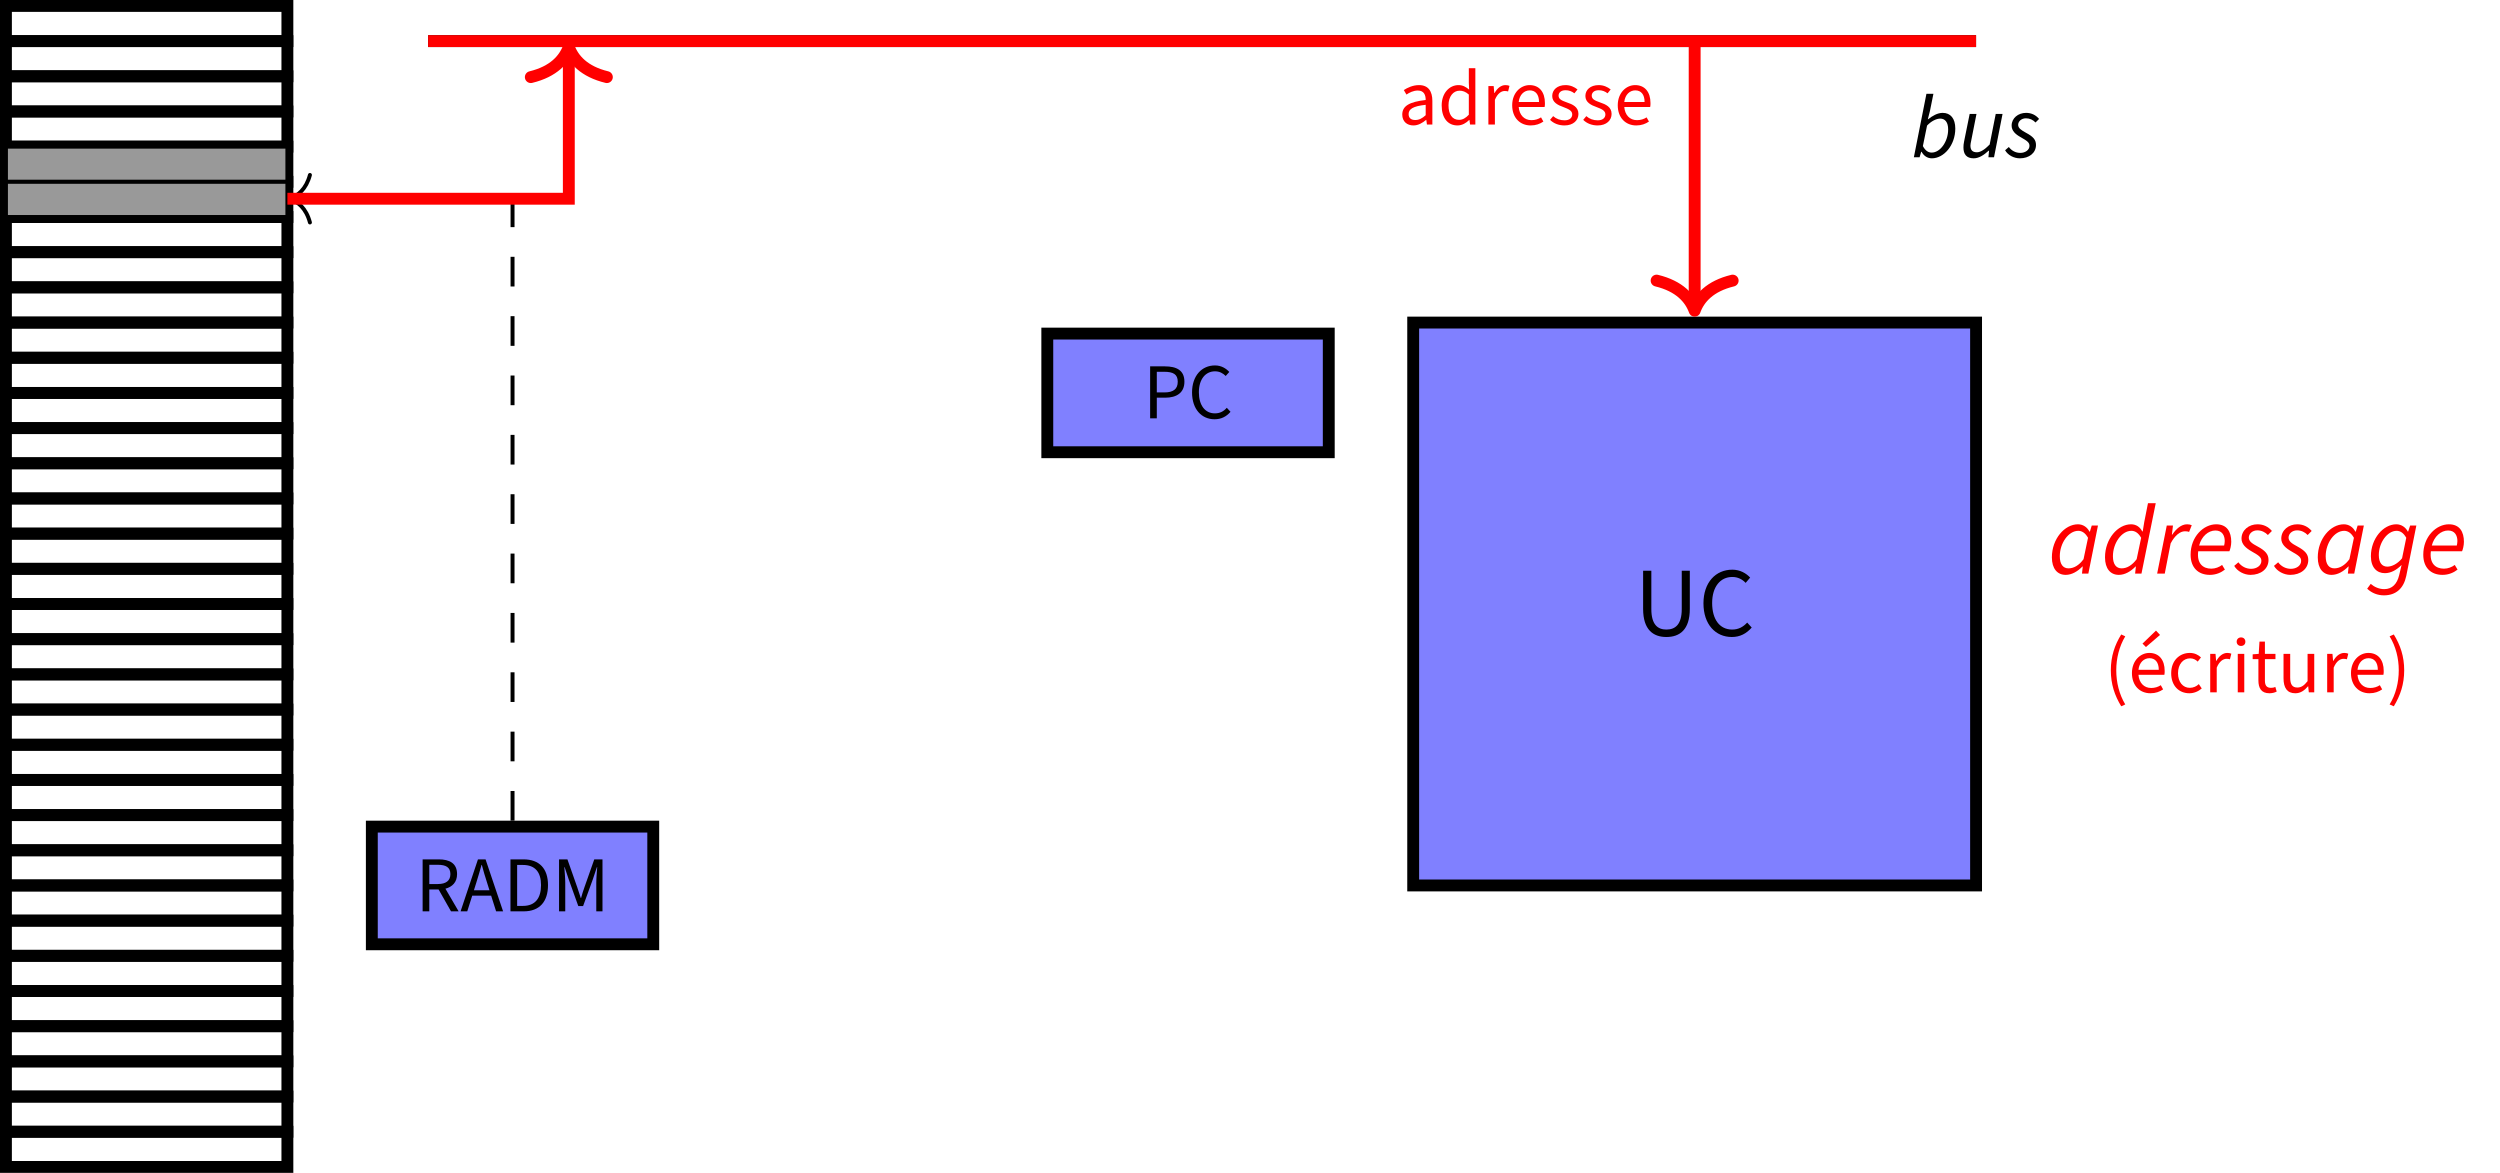 <?xml version="1.0" encoding="UTF-8"?>
<svg xmlns="http://www.w3.org/2000/svg" xmlns:xlink="http://www.w3.org/1999/xlink" width="251.791pt" height="118.125pt" viewBox="0 0 251.791 118.125" version="1.1">
<defs>
<g>
<symbol overflow="visible" id="glyph0-0">
<path style="stroke:none;" d="M 0.703 0 L 4.5 0 L 4.5 -5.266 L 0.703 -5.266 Z M 1.578 -0.469 L 2.156 -1.516 L 2.594 -2.328 L 2.625 -2.328 L 3.031 -1.516 L 3.625 -0.469 Z M 2.594 -3.094 L 2.188 -3.844 L 1.672 -4.781 L 3.531 -4.781 L 3.016 -3.844 L 2.625 -3.094 Z M 1.234 -0.891 L 1.234 -4.562 L 2.234 -2.703 Z M 3.969 -0.891 L 2.969 -2.703 L 3.969 -4.562 Z M 3.969 -0.891 "/>
</symbol>
<symbol overflow="visible" id="glyph0-1">
<path style="stroke:none;" d="M 0.719 0 L 1.391 0 L 1.391 -2.078 L 2.234 -2.078 C 3.391 -2.078 4.172 -2.578 4.172 -3.688 C 4.172 -4.844 3.375 -5.234 2.203 -5.234 L 0.719 -5.234 Z M 1.391 -2.609 L 1.391 -4.688 L 2.125 -4.688 C 3.047 -4.688 3.5 -4.438 3.5 -3.688 C 3.5 -2.953 3.062 -2.609 2.156 -2.609 Z M 1.391 -2.609 "/>
</symbol>
<symbol overflow="visible" id="glyph0-2">
<path style="stroke:none;" d="M 2.688 0.094 C 3.359 0.094 3.875 -0.172 4.297 -0.656 L 3.922 -1.062 C 3.594 -0.688 3.219 -0.5 2.719 -0.5 C 1.734 -0.5 1.109 -1.312 1.109 -2.625 C 1.109 -3.922 1.766 -4.734 2.734 -4.734 C 3.188 -4.734 3.531 -4.547 3.812 -4.266 L 4.172 -4.672 C 3.859 -5.016 3.375 -5.328 2.734 -5.328 C 1.406 -5.328 0.422 -4.297 0.422 -2.609 C 0.422 -0.906 1.391 0.094 2.688 0.094 Z M 2.688 0.094 "/>
</symbol>
<symbol overflow="visible" id="glyph0-3">
<path style="stroke:none;" d="M 0.719 0 L 1.391 0 L 1.391 -2.203 L 2.328 -2.203 L 3.578 0 L 4.344 0 L 3.016 -2.281 C 3.719 -2.469 4.188 -2.938 4.188 -3.75 C 4.188 -4.844 3.422 -5.234 2.344 -5.234 L 0.719 -5.234 Z M 1.391 -2.75 L 1.391 -4.688 L 2.25 -4.688 C 3.062 -4.688 3.516 -4.438 3.516 -3.75 C 3.516 -3.078 3.062 -2.75 2.25 -2.75 Z M 1.391 -2.75 "/>
</symbol>
<symbol overflow="visible" id="glyph0-4">
<path style="stroke:none;" d="M 1.625 -2.922 C 1.812 -3.5 1.969 -4.078 2.141 -4.672 L 2.172 -4.672 C 2.328 -4.078 2.5 -3.5 2.688 -2.922 L 2.938 -2.125 L 1.375 -2.125 Z M 0.031 0 L 0.703 0 L 1.203 -1.578 L 3.109 -1.578 L 3.609 0 L 4.312 0 L 2.547 -5.234 L 1.781 -5.234 Z M 0.031 0 "/>
</symbol>
<symbol overflow="visible" id="glyph0-5">
<path style="stroke:none;" d="M 0.719 0 L 2.062 0 C 3.641 0 4.5 -0.969 4.5 -2.641 C 4.5 -4.297 3.641 -5.234 2.031 -5.234 L 0.719 -5.234 Z M 1.391 -0.547 L 1.391 -4.672 L 1.969 -4.672 C 3.203 -4.672 3.797 -3.953 3.797 -2.641 C 3.797 -1.312 3.203 -0.547 1.969 -0.547 Z M 1.391 -0.547 "/>
</symbol>
<symbol overflow="visible" id="glyph0-6">
<path style="stroke:none;" d="M 0.703 0 L 1.328 0 L 1.328 -2.891 C 1.328 -3.344 1.266 -4 1.234 -4.453 L 1.266 -4.453 L 1.672 -3.234 L 2.641 -0.531 L 3.125 -0.531 L 4.109 -3.234 L 4.516 -4.453 L 4.547 -4.453 C 4.516 -4 4.453 -3.344 4.453 -2.891 L 4.453 0 L 5.078 0 L 5.078 -5.234 L 4.25 -5.234 L 3.266 -2.438 C 3.125 -2.062 3.031 -1.734 2.922 -1.344 L 2.891 -1.344 C 2.766 -1.734 2.656 -2.062 2.531 -2.438 L 1.547 -5.234 L 0.703 -5.234 Z M 0.703 0 "/>
</symbol>
<symbol overflow="visible" id="glyph0-7">
<path style="stroke:none;" d="M 1.703 1.406 L 2.109 1.219 C 1.5 0.203 1.203 -1 1.203 -2.219 C 1.203 -3.422 1.5 -4.625 2.109 -5.641 L 1.703 -5.828 C 1.047 -4.766 0.656 -3.625 0.656 -2.219 C 0.656 -0.812 1.047 0.328 1.703 1.406 Z M 1.703 1.406 "/>
</symbol>
<symbol overflow="visible" id="glyph0-8">
<path style="stroke:none;" d="M 2.219 0.094 C 2.75 0.094 3.156 -0.062 3.5 -0.297 L 3.266 -0.719 C 3 -0.547 2.672 -0.438 2.297 -0.438 C 1.562 -0.438 1.078 -0.969 1.016 -1.766 L 3.625 -1.766 C 3.656 -1.891 3.656 -2.016 3.656 -2.156 C 3.656 -3.266 3.094 -3.969 2.109 -3.969 C 1.219 -3.969 0.359 -3.203 0.359 -1.938 C 0.359 -0.656 1.172 0.094 2.219 0.094 Z M 1.016 -2.266 C 1.094 -3.016 1.578 -3.438 2.125 -3.438 C 2.703 -3.438 3.062 -3.031 3.062 -2.266 Z M 1.766 -4.562 L 3.188 -5.781 L 2.781 -6.219 L 1.422 -4.906 Z M 1.766 -4.562 "/>
</symbol>
<symbol overflow="visible" id="glyph0-9">
<path style="stroke:none;" d="M 2.188 0.094 C 2.641 0.094 3.078 -0.078 3.438 -0.391 L 3.141 -0.828 C 2.922 -0.609 2.594 -0.453 2.234 -0.453 C 1.531 -0.453 1.047 -1.047 1.047 -1.922 C 1.047 -2.828 1.562 -3.422 2.266 -3.422 C 2.578 -3.422 2.828 -3.297 3.031 -3.094 L 3.359 -3.516 C 3.094 -3.766 2.734 -3.969 2.234 -3.969 C 1.234 -3.969 0.359 -3.234 0.359 -1.922 C 0.359 -0.641 1.156 0.094 2.188 0.094 Z M 2.188 0.094 "/>
</symbol>
<symbol overflow="visible" id="glyph0-10">
<path style="stroke:none;" d="M 0.656 0 L 1.312 0 L 1.312 -2.484 C 1.578 -3.141 1.969 -3.375 2.297 -3.375 C 2.453 -3.375 2.531 -3.359 2.641 -3.328 L 2.781 -3.891 C 2.672 -3.938 2.547 -3.969 2.375 -3.969 C 1.938 -3.969 1.547 -3.656 1.281 -3.172 L 1.25 -3.172 L 1.188 -3.875 L 0.656 -3.875 Z M 0.656 0 "/>
</symbol>
<symbol overflow="visible" id="glyph0-11">
<path style="stroke:none;" d="M 0.656 0 L 1.312 0 L 1.312 -3.875 L 0.656 -3.875 Z M 0.984 -4.672 C 1.25 -4.672 1.422 -4.844 1.422 -5.094 C 1.422 -5.359 1.25 -5.531 0.984 -5.531 C 0.734 -5.531 0.547 -5.359 0.547 -5.094 C 0.547 -4.844 0.734 -4.672 0.984 -4.672 Z M 0.984 -4.672 "/>
</symbol>
<symbol overflow="visible" id="glyph0-12">
<path style="stroke:none;" d="M 1.875 0.094 C 2.141 0.094 2.406 0.031 2.609 -0.078 L 2.469 -0.547 C 2.312 -0.469 2.172 -0.453 2.031 -0.453 C 1.578 -0.453 1.422 -0.719 1.422 -1.188 L 1.422 -3.344 L 2.484 -3.344 L 2.484 -3.875 L 1.422 -3.875 L 1.422 -5.109 L 0.875 -5.109 L 0.797 -3.875 L 0.188 -3.828 L 0.188 -3.344 L 0.766 -3.344 L 0.766 -1.203 C 0.766 -0.438 1.047 0.094 1.875 0.094 Z M 1.875 0.094 "/>
</symbol>
<symbol overflow="visible" id="glyph0-13">
<path style="stroke:none;" d="M 1.781 0.094 C 2.312 0.094 2.703 -0.188 3.062 -0.609 L 3.078 -0.609 L 3.141 0 L 3.688 0 L 3.688 -3.875 L 3.016 -3.875 L 3.016 -1.125 C 2.656 -0.672 2.375 -0.484 1.984 -0.484 C 1.484 -0.484 1.266 -0.781 1.266 -1.5 L 1.266 -3.875 L 0.594 -3.875 L 0.594 -1.422 C 0.594 -0.438 0.969 0.094 1.781 0.094 Z M 1.781 0.094 "/>
</symbol>
<symbol overflow="visible" id="glyph0-14">
<path style="stroke:none;" d="M 2.219 0.094 C 2.75 0.094 3.156 -0.062 3.5 -0.297 L 3.266 -0.719 C 3 -0.547 2.672 -0.438 2.297 -0.438 C 1.562 -0.438 1.078 -0.969 1.016 -1.766 L 3.625 -1.766 C 3.656 -1.891 3.656 -2.016 3.656 -2.156 C 3.656 -3.266 3.094 -3.969 2.109 -3.969 C 1.219 -3.969 0.359 -3.203 0.359 -1.938 C 0.359 -0.656 1.172 0.094 2.219 0.094 Z M 1.016 -2.266 C 1.094 -3.016 1.578 -3.438 2.125 -3.438 C 2.703 -3.438 3.062 -3.031 3.062 -2.266 Z M 1.016 -2.266 "/>
</symbol>
<symbol overflow="visible" id="glyph0-15">
<path style="stroke:none;" d="M 0.719 1.406 C 1.375 0.328 1.766 -0.812 1.766 -2.219 C 1.766 -3.625 1.375 -4.766 0.719 -5.828 L 0.297 -5.641 C 0.922 -4.625 1.219 -3.422 1.219 -2.219 C 1.219 -1 0.922 0.203 0.297 1.219 Z M 0.719 1.406 "/>
</symbol>
<symbol overflow="visible" id="glyph0-16">
<path style="stroke:none;" d="M 1.547 0.094 C 2.031 0.094 2.453 -0.156 2.828 -0.469 L 2.844 -0.469 L 2.906 0 L 3.453 0 L 3.453 -2.375 C 3.453 -3.344 3.047 -3.969 2.109 -3.969 C 1.484 -3.969 0.938 -3.703 0.578 -3.469 L 0.844 -3.016 C 1.141 -3.219 1.547 -3.422 1.984 -3.422 C 2.625 -3.422 2.781 -2.953 2.781 -2.469 C 1.125 -2.281 0.422 -1.859 0.422 -1 C 0.422 -0.297 0.906 0.094 1.547 0.094 Z M 1.734 -0.453 C 1.359 -0.453 1.062 -0.609 1.062 -1.047 C 1.062 -1.547 1.484 -1.844 2.781 -1.984 L 2.781 -0.938 C 2.422 -0.609 2.109 -0.453 1.734 -0.453 Z M 1.734 -0.453 "/>
</symbol>
<symbol overflow="visible" id="glyph0-17">
<path style="stroke:none;" d="M 1.969 0.094 C 2.438 0.094 2.844 -0.156 3.141 -0.453 L 3.172 -0.453 L 3.234 0 L 3.766 0 L 3.766 -5.672 L 3.109 -5.672 L 3.109 -4.188 L 3.141 -3.516 C 2.797 -3.797 2.5 -3.969 2.062 -3.969 C 1.172 -3.969 0.375 -3.188 0.375 -1.922 C 0.375 -0.641 1 0.094 1.969 0.094 Z M 2.125 -0.469 C 1.438 -0.469 1.062 -1.016 1.062 -1.938 C 1.062 -2.828 1.547 -3.406 2.172 -3.406 C 2.484 -3.406 2.781 -3.312 3.109 -3.016 L 3.109 -0.984 C 2.781 -0.641 2.484 -0.469 2.125 -0.469 Z M 2.125 -0.469 "/>
</symbol>
<symbol overflow="visible" id="glyph0-18">
<path style="stroke:none;" d="M 1.672 0.094 C 2.578 0.094 3.078 -0.438 3.078 -1.062 C 3.078 -1.766 2.5 -2.031 1.891 -2.234 C 1.406 -2.406 1.078 -2.547 1.078 -2.906 C 1.078 -3.188 1.297 -3.453 1.781 -3.453 C 2.125 -3.453 2.406 -3.344 2.672 -3.141 L 2.984 -3.531 C 2.672 -3.781 2.266 -3.969 1.781 -3.969 C 0.938 -3.969 0.438 -3.484 0.438 -2.875 C 0.438 -2.234 1 -1.953 1.578 -1.75 C 2.016 -1.578 2.453 -1.422 2.453 -1.016 C 2.453 -0.688 2.203 -0.422 1.688 -0.422 C 1.219 -0.422 0.859 -0.562 0.531 -0.844 L 0.219 -0.469 C 0.578 -0.109 1.094 0.094 1.672 0.094 Z M 1.672 0.094 "/>
</symbol>
<symbol overflow="visible" id="glyph1-0">
<path style="stroke:none;" d="M 0.891 0 L 5.625 0 L 5.625 -6.578 L 0.891 -6.578 Z M 1.969 -0.594 L 2.703 -1.891 L 3.234 -2.906 L 3.281 -2.906 L 3.797 -1.891 L 4.531 -0.594 Z M 3.234 -3.875 L 2.734 -4.812 L 2.078 -5.984 L 4.422 -5.984 L 3.766 -4.812 L 3.281 -3.875 Z M 1.531 -1.109 L 1.531 -5.703 L 2.797 -3.391 Z M 4.969 -1.109 L 3.719 -3.391 L 4.969 -5.703 Z M 4.969 -1.109 "/>
</symbol>
<symbol overflow="visible" id="glyph1-1">
<path style="stroke:none;" d="M 3.219 0.125 C 4.562 0.125 5.578 -0.609 5.578 -2.703 L 5.578 -6.547 L 4.766 -6.547 L 4.766 -2.688 C 4.766 -1.109 4.094 -0.625 3.219 -0.625 C 2.359 -0.625 1.703 -1.109 1.703 -2.688 L 1.703 -6.547 L 0.875 -6.547 L 0.875 -2.703 C 0.875 -0.609 1.891 0.125 3.219 0.125 Z M 3.219 0.125 "/>
</symbol>
<symbol overflow="visible" id="glyph1-2">
<path style="stroke:none;" d="M 3.375 0.125 C 4.203 0.125 4.844 -0.219 5.375 -0.828 L 4.922 -1.328 C 4.5 -0.875 4.031 -0.625 3.406 -0.625 C 2.156 -0.625 1.391 -1.641 1.391 -3.297 C 1.391 -4.922 2.203 -5.922 3.422 -5.922 C 3.984 -5.922 4.422 -5.688 4.766 -5.328 L 5.219 -5.859 C 4.828 -6.281 4.219 -6.656 3.422 -6.656 C 1.75 -6.656 0.516 -5.375 0.516 -3.266 C 0.516 -1.141 1.734 0.125 3.375 0.125 Z M 3.375 0.125 "/>
</symbol>
<symbol overflow="visible" id="glyph2-0">
<path style="stroke:none;" d="M 0.328 0 L 4.406 0 L 5.578 -5.922 L 1.484 -5.922 Z M 3.047 -3.438 L 2.781 -4.281 L 2.422 -5.406 L 4.469 -5.406 L 3.672 -4.281 L 3.078 -3.438 Z M 1.359 -0.516 L 2.234 -1.719 L 2.875 -2.625 L 2.906 -2.625 L 3.188 -1.719 L 3.562 -0.516 Z M 1.078 -0.953 L 1.922 -5.156 L 2.594 -3.047 Z M 4.031 -0.953 L 3.375 -3.047 L 4.891 -5.156 Z M 4.031 -0.953 "/>
</symbol>
<symbol overflow="visible" id="glyph2-1">
<path style="stroke:none;" d="M 2.094 0.109 C 3.297 0.109 4.453 -1.203 4.453 -2.891 C 4.453 -3.906 3.969 -4.469 3.188 -4.469 C 2.656 -4.469 2.156 -4.172 1.719 -3.828 L 1.688 -3.828 L 1.906 -4.688 L 2.25 -6.391 L 1.547 -6.391 L 0.281 0 L 0.859 0 L 1.016 -0.547 L 1.062 -0.547 C 1.266 -0.156 1.625 0.109 2.094 0.109 Z M 2.078 -0.469 C 1.734 -0.469 1.438 -0.656 1.188 -1.125 L 1.609 -3.188 C 2.016 -3.625 2.531 -3.891 2.938 -3.891 C 3.422 -3.891 3.734 -3.531 3.734 -2.797 C 3.734 -1.578 2.938 -0.469 2.078 -0.469 Z M 2.078 -0.469 "/>
</symbol>
<symbol overflow="visible" id="glyph2-2">
<path style="stroke:none;" d="M 1.5 0.109 C 2.031 0.109 2.547 -0.234 3 -0.656 L 3.047 -0.656 L 2.984 0 L 3.547 0 L 4.406 -4.359 L 3.719 -4.359 L 3.109 -1.281 C 2.578 -0.734 2.156 -0.5 1.828 -0.5 C 1.375 -0.5 1.172 -0.719 1.172 -1.172 C 1.172 -1.312 1.203 -1.438 1.25 -1.672 L 1.781 -4.359 L 1.094 -4.359 L 0.531 -1.578 C 0.484 -1.344 0.469 -1.188 0.469 -0.984 C 0.469 -0.312 0.766 0.109 1.5 0.109 Z M 1.5 0.109 "/>
</symbol>
<symbol overflow="visible" id="glyph2-3">
<path style="stroke:none;" d="M 1.469 0.109 C 2.391 0.109 3.094 -0.422 3.094 -1.234 C 3.094 -1.766 2.812 -2.078 2.078 -2.469 C 1.625 -2.719 1.297 -2.922 1.297 -3.266 C 1.297 -3.609 1.625 -3.922 2.078 -3.922 C 2.469 -3.922 2.797 -3.766 3.047 -3.5 L 3.406 -3.859 C 3.078 -4.25 2.641 -4.469 2.094 -4.469 C 1.297 -4.469 0.641 -3.938 0.641 -3.188 C 0.641 -2.672 1.016 -2.312 1.562 -2.016 C 2.25 -1.625 2.438 -1.469 2.438 -1.141 C 2.438 -0.734 2.016 -0.438 1.516 -0.438 C 1.047 -0.438 0.641 -0.656 0.359 -1.031 L -0.016 -0.703 C 0.266 -0.203 0.875 0.109 1.469 0.109 Z M 1.469 0.109 "/>
</symbol>
<symbol overflow="visible" id="glyph3-0">
<path style="stroke:none;" d="M 0.359 0 L 4.906 0 L 6.203 -6.578 L 1.656 -6.578 Z M 3.375 -3.828 L 3.094 -4.766 L 2.688 -6.016 L 4.969 -6.016 L 4.078 -4.766 L 3.422 -3.828 Z M 1.5 -0.562 L 2.484 -1.906 L 3.188 -2.922 L 3.234 -2.922 L 3.531 -1.906 L 3.969 -0.562 Z M 1.203 -1.062 L 2.141 -5.734 L 2.875 -3.391 Z M 4.484 -1.062 L 3.75 -3.391 L 5.438 -5.734 Z M 4.484 -1.062 "/>
</symbol>
<symbol overflow="visible" id="glyph3-1">
<path style="stroke:none;" d="M 1.781 0.125 C 2.391 0.125 2.984 -0.219 3.469 -0.719 L 3.5 -0.719 L 3.422 0 L 4.062 0 L 5.031 -4.844 L 4.406 -4.844 L 4.219 -4.234 L 4.172 -4.234 C 3.953 -4.672 3.531 -4.969 3.016 -4.969 C 1.672 -4.969 0.391 -3.5 0.391 -1.641 C 0.391 -0.5 0.938 0.125 1.781 0.125 Z M 2.062 -0.531 C 1.531 -0.531 1.188 -0.922 1.188 -1.75 C 1.188 -3.094 2.078 -4.312 3.047 -4.312 C 3.406 -4.312 3.75 -4.109 4.031 -3.609 L 3.578 -1.453 C 3.109 -0.812 2.578 -0.531 2.062 -0.531 Z M 2.062 -0.531 "/>
</symbol>
<symbol overflow="visible" id="glyph3-2">
<path style="stroke:none;" d="M 1.781 0.125 C 2.391 0.125 2.984 -0.219 3.469 -0.719 L 3.5 -0.719 L 3.422 0 L 4.062 0 L 5.5 -7.094 L 4.719 -7.094 L 4.344 -5.203 L 4.188 -4.25 L 4.141 -4.25 C 3.922 -4.688 3.531 -4.969 3.016 -4.969 C 1.672 -4.969 0.391 -3.5 0.391 -1.641 C 0.391 -0.5 0.938 0.125 1.781 0.125 Z M 2.062 -0.531 C 1.531 -0.531 1.188 -0.922 1.188 -1.75 C 1.188 -3.094 2.078 -4.312 3.047 -4.312 C 3.406 -4.312 3.75 -4.109 4.031 -3.609 L 3.578 -1.453 C 3.094 -0.812 2.578 -0.531 2.062 -0.531 Z M 2.062 -0.531 "/>
</symbol>
<symbol overflow="visible" id="glyph3-3">
<path style="stroke:none;" d="M 0.312 0 L 1.078 0 L 1.672 -3.047 C 2.094 -3.844 2.625 -4.266 3.109 -4.266 C 3.281 -4.266 3.422 -4.25 3.531 -4.203 L 3.797 -4.875 C 3.672 -4.938 3.516 -4.969 3.328 -4.969 C 2.734 -4.969 2.219 -4.5 1.828 -3.922 L 1.797 -3.922 L 1.906 -4.844 L 1.281 -4.844 Z M 0.312 0 "/>
</symbol>
<symbol overflow="visible" id="glyph3-4">
<path style="stroke:none;" d="M 2.312 0.125 C 2.938 0.125 3.453 -0.109 3.828 -0.406 L 3.547 -0.875 C 3.25 -0.656 2.875 -0.5 2.453 -0.5 C 1.625 -0.5 0.984 -1.016 1.141 -2.25 L 4.281 -2.25 C 4.359 -2.422 4.469 -2.828 4.469 -3.203 C 4.469 -4.203 4.047 -4.969 2.953 -4.969 C 1.688 -4.969 0.375 -3.734 0.375 -1.906 C 0.375 -0.609 1.141 0.125 2.312 0.125 Z M 1.234 -2.828 C 1.469 -3.75 2.156 -4.344 2.875 -4.344 C 3.562 -4.344 3.812 -3.828 3.812 -3.281 C 3.812 -3.109 3.781 -2.969 3.75 -2.828 Z M 1.234 -2.828 "/>
</symbol>
<symbol overflow="visible" id="glyph3-5">
<path style="stroke:none;" d="M 1.625 0.125 C 2.656 0.125 3.438 -0.469 3.438 -1.375 C 3.438 -1.953 3.125 -2.312 2.312 -2.75 C 1.812 -3.016 1.453 -3.25 1.453 -3.625 C 1.453 -4.016 1.812 -4.359 2.312 -4.359 C 2.734 -4.359 3.109 -4.172 3.375 -3.891 L 3.781 -4.297 C 3.422 -4.719 2.938 -4.969 2.328 -4.969 C 1.453 -4.969 0.719 -4.375 0.719 -3.531 C 0.719 -2.969 1.141 -2.578 1.75 -2.234 C 2.5 -1.812 2.719 -1.641 2.719 -1.281 C 2.719 -0.812 2.25 -0.484 1.688 -0.484 C 1.172 -0.484 0.703 -0.734 0.406 -1.141 L -0.016 -0.781 C 0.297 -0.234 0.984 0.125 1.625 0.125 Z M 1.625 0.125 "/>
</symbol>
<symbol overflow="visible" id="glyph3-6">
<path style="stroke:none;" d="M 1.703 2.188 C 2.906 2.188 3.688 1.5 3.953 0.234 L 4.969 -4.844 L 4.344 -4.844 L 4.141 -4.234 L 4.109 -4.234 C 3.891 -4.672 3.453 -4.969 2.953 -4.969 C 1.641 -4.969 0.391 -3.531 0.391 -1.75 C 0.391 -0.625 0.984 -0.047 1.797 -0.047 C 2.406 -0.047 2.969 -0.359 3.484 -0.875 L 3.234 0.172 C 3.031 1.016 2.547 1.562 1.734 1.562 C 1.219 1.562 0.734 1.344 0.375 1.031 L 0.016 1.516 C 0.484 1.969 1.094 2.188 1.703 2.188 Z M 2.047 -0.703 C 1.516 -0.703 1.188 -1.094 1.188 -1.875 C 1.188 -3.125 2.047 -4.312 2.984 -4.312 C 3.344 -4.312 3.672 -4.109 3.953 -3.609 L 3.531 -1.547 C 3.078 -0.984 2.5 -0.703 2.047 -0.703 Z M 2.047 -0.703 "/>
</symbol>
</g>
<clipPath id="clip1">
  <path d="M 0 113 L 30 113 L 30 118.125 L 0 118.125 Z M 0 113 "/>
</clipPath>
</defs>
<g id="surface1">
<path style="fill-rule:nonzero;fill:rgb(50%,50%,100%);fill-opacity:1;stroke-width:1.196;stroke-linecap:butt;stroke-linejoin:miter;stroke:rgb(0%,0%,0%);stroke-opacity:1;stroke-miterlimit:10;" d="M 76.536 71.98 L 104.884 71.98 L 104.884 83.929 L 76.536 83.929 Z M 76.536 71.98 " transform="matrix(1,0,0,-1,28.944,117.527)"/>
<g style="fill:rgb(0%,0%,0%);fill-opacity:1;">
  <use xlink:href="#glyph0-1" x="115.118" y="42.133"/>
  <use xlink:href="#glyph0-2" x="119.637" y="42.133"/>
</g>
<path style="fill-rule:nonzero;fill:rgb(50%,50%,100%);fill-opacity:1;stroke-width:1.196;stroke-linecap:butt;stroke-linejoin:miter;stroke:rgb(0%,0%,0%);stroke-opacity:1;stroke-miterlimit:10;" d="M 8.505 22.422 L 36.849 22.422 L 36.849 34.273 L 8.505 34.273 Z M 8.505 22.422 " transform="matrix(1,0,0,-1,28.944,117.527)"/>
<g style="fill:rgb(0%,0%,0%);fill-opacity:1;">
  <use xlink:href="#glyph0-3" x="41.846" y="91.787"/>
</g>
<g style="fill:rgb(0%,0%,0%);fill-opacity:1;">
  <use xlink:href="#glyph0-4" x="46.357" y="91.787"/>
  <use xlink:href="#glyph0-5" x="50.693" y="91.787"/>
  <use xlink:href="#glyph0-6" x="55.602" y="91.787"/>
</g>
<g clip-path="url(#clip1)" clip-rule="nonzero">
<path style="fill:none;stroke-width:1.196;stroke-linecap:butt;stroke-linejoin:miter;stroke:rgb(0%,0%,0%);stroke-opacity:1;stroke-miterlimit:10;" d="M -28.346 -0 L -28.346 3.543 L 0.001 3.543 L 0.001 -0 Z M -28.346 -0 " transform="matrix(1,0,0,-1,28.944,117.527)"/>
</g>
<path style="fill:none;stroke-width:1.196;stroke-linecap:butt;stroke-linejoin:miter;stroke:rgb(0%,0%,0%);stroke-opacity:1;stroke-miterlimit:10;" d="M -28.346 3.543 L -28.346 7.086 L 0.001 7.086 L 0.001 3.543 Z M -28.346 3.543 " transform="matrix(1,0,0,-1,28.944,117.527)"/>
<path style="fill:none;stroke-width:1.196;stroke-linecap:butt;stroke-linejoin:miter;stroke:rgb(0%,0%,0%);stroke-opacity:1;stroke-miterlimit:10;" d="M -28.346 7.086 L -28.346 10.629 L 0.001 10.629 L 0.001 7.086 Z M -28.346 7.086 " transform="matrix(1,0,0,-1,28.944,117.527)"/>
<path style="fill:none;stroke-width:1.196;stroke-linecap:butt;stroke-linejoin:miter;stroke:rgb(0%,0%,0%);stroke-opacity:1;stroke-miterlimit:10;" d="M -28.346 10.629 L -28.346 14.172 L 0.001 14.172 L 0.001 10.629 Z M -28.346 10.629 " transform="matrix(1,0,0,-1,28.944,117.527)"/>
<path style="fill:none;stroke-width:1.196;stroke-linecap:butt;stroke-linejoin:miter;stroke:rgb(0%,0%,0%);stroke-opacity:1;stroke-miterlimit:10;" d="M -28.346 14.172 L -28.346 17.718 L 0.001 17.718 L 0.001 14.172 Z M -28.346 14.172 " transform="matrix(1,0,0,-1,28.944,117.527)"/>
<path style="fill:none;stroke-width:1.196;stroke-linecap:butt;stroke-linejoin:miter;stroke:rgb(0%,0%,0%);stroke-opacity:1;stroke-miterlimit:10;" d="M -28.346 17.718 L -28.346 21.261 L 0.001 21.261 L 0.001 17.718 Z M -28.346 17.718 " transform="matrix(1,0,0,-1,28.944,117.527)"/>
<path style="fill:none;stroke-width:1.196;stroke-linecap:butt;stroke-linejoin:miter;stroke:rgb(0%,0%,0%);stroke-opacity:1;stroke-miterlimit:10;" d="M -28.346 21.261 L -28.346 24.804 L 0.001 24.804 L 0.001 21.261 Z M -28.346 21.261 " transform="matrix(1,0,0,-1,28.944,117.527)"/>
<path style="fill:none;stroke-width:1.196;stroke-linecap:butt;stroke-linejoin:miter;stroke:rgb(0%,0%,0%);stroke-opacity:1;stroke-miterlimit:10;" d="M -28.346 24.804 L -28.346 28.347 L 0.001 28.347 L 0.001 24.804 Z M -28.346 24.804 " transform="matrix(1,0,0,-1,28.944,117.527)"/>
<path style="fill:none;stroke-width:1.196;stroke-linecap:butt;stroke-linejoin:miter;stroke:rgb(0%,0%,0%);stroke-opacity:1;stroke-miterlimit:10;" d="M -28.346 28.347 L -28.346 31.89 L 0.001 31.89 L 0.001 28.347 Z M -28.346 28.347 " transform="matrix(1,0,0,-1,28.944,117.527)"/>
<path style="fill:none;stroke-width:1.196;stroke-linecap:butt;stroke-linejoin:miter;stroke:rgb(0%,0%,0%);stroke-opacity:1;stroke-miterlimit:10;" d="M -28.346 31.89 L -28.346 35.433 L 0.001 35.433 L 0.001 31.89 Z M -28.346 31.89 " transform="matrix(1,0,0,-1,28.944,117.527)"/>
<path style="fill:none;stroke-width:1.196;stroke-linecap:butt;stroke-linejoin:miter;stroke:rgb(0%,0%,0%);stroke-opacity:1;stroke-miterlimit:10;" d="M -28.346 35.433 L -28.346 38.976 L 0.001 38.976 L 0.001 35.433 Z M -28.346 35.433 " transform="matrix(1,0,0,-1,28.944,117.527)"/>
<path style="fill:none;stroke-width:1.196;stroke-linecap:butt;stroke-linejoin:miter;stroke:rgb(0%,0%,0%);stroke-opacity:1;stroke-miterlimit:10;" d="M -28.346 38.976 L -28.346 42.519 L 0.001 42.519 L 0.001 38.976 Z M -28.346 38.976 " transform="matrix(1,0,0,-1,28.944,117.527)"/>
<path style="fill:none;stroke-width:1.196;stroke-linecap:butt;stroke-linejoin:miter;stroke:rgb(0%,0%,0%);stroke-opacity:1;stroke-miterlimit:10;" d="M -28.346 42.519 L -28.346 46.062 L 0.001 46.062 L 0.001 42.519 Z M -28.346 42.519 " transform="matrix(1,0,0,-1,28.944,117.527)"/>
<path style="fill:none;stroke-width:1.196;stroke-linecap:butt;stroke-linejoin:miter;stroke:rgb(0%,0%,0%);stroke-opacity:1;stroke-miterlimit:10;" d="M -28.346 46.062 L -28.346 49.605 L 0.001 49.605 L 0.001 46.062 Z M -28.346 46.062 " transform="matrix(1,0,0,-1,28.944,117.527)"/>
<path style="fill:none;stroke-width:1.196;stroke-linecap:butt;stroke-linejoin:miter;stroke:rgb(0%,0%,0%);stroke-opacity:1;stroke-miterlimit:10;" d="M -28.346 49.605 L -28.346 53.152 L 0.001 53.152 L 0.001 49.605 Z M -28.346 49.605 " transform="matrix(1,0,0,-1,28.944,117.527)"/>
<path style="fill:none;stroke-width:1.196;stroke-linecap:butt;stroke-linejoin:miter;stroke:rgb(0%,0%,0%);stroke-opacity:1;stroke-miterlimit:10;" d="M -28.346 53.152 L -28.346 56.695 L 0.001 56.695 L 0.001 53.152 Z M -28.346 53.152 " transform="matrix(1,0,0,-1,28.944,117.527)"/>
<path style="fill:none;stroke-width:1.196;stroke-linecap:butt;stroke-linejoin:miter;stroke:rgb(0%,0%,0%);stroke-opacity:1;stroke-miterlimit:10;" d="M -28.346 56.695 L -28.346 60.238 L 0.001 60.238 L 0.001 56.695 Z M -28.346 56.695 " transform="matrix(1,0,0,-1,28.944,117.527)"/>
<path style="fill:none;stroke-width:1.196;stroke-linecap:butt;stroke-linejoin:miter;stroke:rgb(0%,0%,0%);stroke-opacity:1;stroke-miterlimit:10;" d="M -28.346 60.238 L -28.346 63.781 L 0.001 63.781 L 0.001 60.238 Z M -28.346 60.238 " transform="matrix(1,0,0,-1,28.944,117.527)"/>
<path style="fill:none;stroke-width:1.196;stroke-linecap:butt;stroke-linejoin:miter;stroke:rgb(0%,0%,0%);stroke-opacity:1;stroke-miterlimit:10;" d="M -28.346 63.781 L -28.346 67.324 L 0.001 67.324 L 0.001 63.781 Z M -28.346 63.781 " transform="matrix(1,0,0,-1,28.944,117.527)"/>
<path style="fill:none;stroke-width:1.196;stroke-linecap:butt;stroke-linejoin:miter;stroke:rgb(0%,0%,0%);stroke-opacity:1;stroke-miterlimit:10;" d="M -28.346 67.324 L -28.346 70.867 L 0.001 70.867 L 0.001 67.324 Z M -28.346 67.324 " transform="matrix(1,0,0,-1,28.944,117.527)"/>
<path style="fill:none;stroke-width:1.196;stroke-linecap:butt;stroke-linejoin:miter;stroke:rgb(0%,0%,0%);stroke-opacity:1;stroke-miterlimit:10;" d="M -28.346 70.867 L -28.346 74.41 L 0.001 74.41 L 0.001 70.867 Z M -28.346 70.867 " transform="matrix(1,0,0,-1,28.944,117.527)"/>
<path style="fill:none;stroke-width:1.196;stroke-linecap:butt;stroke-linejoin:miter;stroke:rgb(0%,0%,0%);stroke-opacity:1;stroke-miterlimit:10;" d="M -28.346 74.41 L -28.346 77.953 L 0.001 77.953 L 0.001 74.41 Z M -28.346 74.41 " transform="matrix(1,0,0,-1,28.944,117.527)"/>
<path style="fill:none;stroke-width:1.196;stroke-linecap:butt;stroke-linejoin:miter;stroke:rgb(0%,0%,0%);stroke-opacity:1;stroke-miterlimit:10;" d="M -28.346 77.953 L -28.346 81.496 L 0.001 81.496 L 0.001 77.953 Z M -28.346 77.953 " transform="matrix(1,0,0,-1,28.944,117.527)"/>
<path style="fill:none;stroke-width:1.196;stroke-linecap:butt;stroke-linejoin:miter;stroke:rgb(0%,0%,0%);stroke-opacity:1;stroke-miterlimit:10;" d="M -28.346 81.496 L -28.346 85.039 L 0.001 85.039 L 0.001 81.496 Z M -28.346 81.496 " transform="matrix(1,0,0,-1,28.944,117.527)"/>
<path style="fill:none;stroke-width:1.196;stroke-linecap:butt;stroke-linejoin:miter;stroke:rgb(0%,0%,0%);stroke-opacity:1;stroke-miterlimit:10;" d="M -28.346 85.039 L -28.346 88.586 L 0.001 88.586 L 0.001 85.039 Z M -28.346 85.039 " transform="matrix(1,0,0,-1,28.944,117.527)"/>
<path style="fill:none;stroke-width:1.196;stroke-linecap:butt;stroke-linejoin:miter;stroke:rgb(0%,0%,0%);stroke-opacity:1;stroke-miterlimit:10;" d="M -28.346 88.586 L -28.346 92.129 L 0.001 92.129 L 0.001 88.586 Z M -28.346 88.586 " transform="matrix(1,0,0,-1,28.944,117.527)"/>
<path style="fill:none;stroke-width:1.196;stroke-linecap:butt;stroke-linejoin:miter;stroke:rgb(0%,0%,0%);stroke-opacity:1;stroke-miterlimit:10;" d="M -28.346 92.129 L -28.346 95.672 L 0.001 95.672 L 0.001 92.129 Z M -28.346 92.129 " transform="matrix(1,0,0,-1,28.944,117.527)"/>
<path style="fill:none;stroke-width:1.196;stroke-linecap:butt;stroke-linejoin:miter;stroke:rgb(0%,0%,0%);stroke-opacity:1;stroke-miterlimit:10;" d="M -28.346 95.672 L -28.346 99.215 L 0.001 99.215 L 0.001 95.672 Z M -28.346 95.672 " transform="matrix(1,0,0,-1,28.944,117.527)"/>
<path style="fill:none;stroke-width:1.196;stroke-linecap:butt;stroke-linejoin:miter;stroke:rgb(0%,0%,0%);stroke-opacity:1;stroke-miterlimit:10;" d="M -28.346 99.215 L -28.346 102.757 L 0.001 102.757 L 0.001 99.215 Z M -28.346 99.215 " transform="matrix(1,0,0,-1,28.944,117.527)"/>
<path style="fill:none;stroke-width:1.196;stroke-linecap:butt;stroke-linejoin:miter;stroke:rgb(0%,0%,0%);stroke-opacity:1;stroke-miterlimit:10;" d="M -28.346 102.757 L -28.346 106.3 L 0.001 106.3 L 0.001 102.757 Z M -28.346 102.757 " transform="matrix(1,0,0,-1,28.944,117.527)"/>
<path style="fill:none;stroke-width:1.196;stroke-linecap:butt;stroke-linejoin:miter;stroke:rgb(0%,0%,0%);stroke-opacity:1;stroke-miterlimit:10;" d="M -28.346 106.3 L -28.346 109.843 L 0.001 109.843 L 0.001 106.3 Z M -28.346 106.3 " transform="matrix(1,0,0,-1,28.944,117.527)"/>
<path style="fill:none;stroke-width:1.196;stroke-linecap:butt;stroke-linejoin:miter;stroke:rgb(0%,0%,0%);stroke-opacity:1;stroke-miterlimit:10;" d="M -28.346 109.843 L -28.346 113.386 L 0.001 113.386 L 0.001 109.843 Z M -28.346 109.843 " transform="matrix(1,0,0,-1,28.944,117.527)"/>
<path style="fill:none;stroke-width:1.196;stroke-linecap:butt;stroke-linejoin:miter;stroke:rgb(0%,0%,0%);stroke-opacity:1;stroke-miterlimit:10;" d="M -28.346 113.386 L -28.346 116.929 L 0.001 116.929 L 0.001 113.386 Z M -28.346 113.386 " transform="matrix(1,0,0,-1,28.944,117.527)"/>
<path style="fill-rule:nonzero;fill:rgb(50%,50%,100%);fill-opacity:1;stroke-width:1.196;stroke-linecap:butt;stroke-linejoin:miter;stroke:rgb(0%,0%,0%);stroke-opacity:1;stroke-miterlimit:10;" d="M 113.388 28.347 L 170.079 28.347 L 170.079 85.039 L 113.388 85.039 Z M 113.388 28.347 " transform="matrix(1,0,0,-1,28.944,117.527)"/>
<g style="fill:rgb(0%,0%,0%);fill-opacity:1;">
  <use xlink:href="#glyph1-1" x="164.614" y="64.032"/>
  <use xlink:href="#glyph1-2" x="171.05" y="64.032"/>
</g>
<path style="fill:none;stroke-width:1.196;stroke-linecap:butt;stroke-linejoin:miter;stroke:rgb(0%,0%,0%);stroke-opacity:1;stroke-miterlimit:10;" d="M 14.173 113.386 L 170.079 113.386 " transform="matrix(1,0,0,-1,28.944,117.527)"/>
<g style="fill:rgb(0%,0%,0%);fill-opacity:1;">
  <use xlink:href="#glyph2-1" x="192.477" y="15.837"/>
  <use xlink:href="#glyph2-2" x="197.283" y="15.837"/>
  <use xlink:href="#glyph2-3" x="201.963" y="15.837"/>
</g>
<g style="fill:rgb(100%,0%,0%);fill-opacity:1;">
  <use xlink:href="#glyph3-1" x="206.268" y="57.774"/>
  <use xlink:href="#glyph3-2" x="211.618" y="57.774"/>
  <use xlink:href="#glyph3-3" x="216.948" y="57.774"/>
</g>
<g style="fill:rgb(100%,0%,0%);fill-opacity:1;">
  <use xlink:href="#glyph3-4" x="220.255" y="57.774"/>
  <use xlink:href="#glyph3-5" x="225.038" y="57.774"/>
  <use xlink:href="#glyph3-5" x="229.043" y="57.774"/>
  <use xlink:href="#glyph3-1" x="233.047" y="57.774"/>
  <use xlink:href="#glyph3-6" x="238.397" y="57.774"/>
  <use xlink:href="#glyph3-4" x="243.688" y="57.774"/>
</g>
<g style="fill:rgb(100%,0%,0%);fill-opacity:1;">
  <use xlink:href="#glyph0-7" x="211.939" y="69.729"/>
  <use xlink:href="#glyph0-8" x="214.362" y="69.729"/>
  <use xlink:href="#glyph0-9" x="218.315" y="69.729"/>
  <use xlink:href="#glyph0-10" x="221.949" y="69.729"/>
  <use xlink:href="#glyph0-11" x="224.723" y="69.729"/>
  <use xlink:href="#glyph0-12" x="226.692" y="69.729"/>
  <use xlink:href="#glyph0-13" x="229.394" y="69.729"/>
  <use xlink:href="#glyph0-10" x="233.729" y="69.729"/>
</g>
<g style="fill:rgb(100%,0%,0%);fill-opacity:1;">
  <use xlink:href="#glyph0-14" x="236.423" y="69.729"/>
  <use xlink:href="#glyph0-15" x="240.376" y="69.729"/>
</g>
<path style="fill-rule:nonzero;fill:rgb(59.999%,59.999%,59.999%);fill-opacity:1;stroke-width:0.399;stroke-linecap:butt;stroke-linejoin:miter;stroke:rgb(0%,0%,0%);stroke-opacity:1;stroke-miterlimit:10;" d="M -28.346 99.215 L -28.346 102.757 L 0.001 102.757 L 0.001 99.215 Z M -28.346 99.215 " transform="matrix(1,0,0,-1,28.944,117.527)"/>
<path style="fill:none;stroke-width:0.399;stroke-linecap:butt;stroke-linejoin:miter;stroke:rgb(0%,0%,0%);stroke-opacity:1;stroke-dasharray:2.989,2.989;stroke-miterlimit:10;" d="M 22.677 34.871 L 22.677 97.511 L 0.4 97.511 " transform="matrix(1,0,0,-1,28.944,117.527)"/>
<path style="fill:none;stroke-width:0.399;stroke-linecap:round;stroke-linejoin:round;stroke:rgb(0%,0%,0%);stroke-opacity:1;stroke-miterlimit:10;" d="M -2.072 2.392 C -1.693 0.955 -0.849 0.279 -0.001 0.002 C -0.849 -0.28 -1.693 -0.955 -2.072 -2.393 " transform="matrix(-1,0,0,1,29.143,20.014)"/>
<path style="fill-rule:nonzero;fill:rgb(59.999%,59.999%,59.999%);fill-opacity:1;stroke-width:0.399;stroke-linecap:butt;stroke-linejoin:miter;stroke:rgb(0%,0%,0%);stroke-opacity:1;stroke-miterlimit:10;" d="M -28.346 99.215 L -28.346 95.672 L 0.001 95.672 L 0.001 99.215 Z M -28.346 99.215 " transform="matrix(1,0,0,-1,28.944,117.527)"/>
<path style="fill:none;stroke-width:1.196;stroke-linecap:butt;stroke-linejoin:miter;stroke:rgb(100%,0%,0%);stroke-opacity:1;stroke-miterlimit:10;" d="M 0.001 97.511 L 28.345 97.511 L 28.345 112.191 " transform="matrix(1,0,0,-1,28.944,117.527)"/>
<path style="fill:none;stroke-width:1.196;stroke-linecap:round;stroke-linejoin:round;stroke:rgb(100%,0%,0%);stroke-opacity:1;stroke-miterlimit:10;" d="M -3.028 3.83 C -2.473 1.533 -1.243 0.447 -0.001 0.002 C -1.243 -0.447 -2.473 -1.533 -3.028 -3.83 " transform="matrix(0,-1,-1,0,57.291,4.738)"/>
<path style="fill:none;stroke-width:1.196;stroke-linecap:butt;stroke-linejoin:miter;stroke:rgb(100%,0%,0%);stroke-opacity:1;stroke-miterlimit:10;" d="M 14.173 113.386 L 170.079 113.386 " transform="matrix(1,0,0,-1,28.944,117.527)"/>
<path style="fill:none;stroke-width:1.196;stroke-linecap:butt;stroke-linejoin:miter;stroke:rgb(100%,0%,0%);stroke-opacity:1;stroke-miterlimit:10;" d="M 141.736 113.386 L 141.736 86.836 " transform="matrix(1,0,0,-1,28.944,117.527)"/>
<path style="fill:none;stroke-width:1.196;stroke-linecap:round;stroke-linejoin:round;stroke:rgb(100%,0%,0%);stroke-opacity:1;stroke-miterlimit:10;" d="M -3.029 3.83 C -2.475 1.533 -1.244 0.447 0.002 0.002 C -1.244 -0.448 -2.475 -1.534 -3.029 -3.83 " transform="matrix(0,1,1,0,170.678,31.291)"/>
<g style="fill:rgb(100%,0%,0%);fill-opacity:1;">
  <use xlink:href="#glyph0-16" x="140.809" y="12.54"/>
  <use xlink:href="#glyph0-17" x="144.826" y="12.54"/>
  <use xlink:href="#glyph0-10" x="149.249" y="12.54"/>
</g>
<g style="fill:rgb(100%,0%,0%);fill-opacity:1;">
  <use xlink:href="#glyph0-14" x="151.943" y="12.54"/>
  <use xlink:href="#glyph0-18" x="155.896" y="12.54"/>
  <use xlink:href="#glyph0-18" x="159.236" y="12.54"/>
  <use xlink:href="#glyph0-14" x="162.575" y="12.54"/>
</g>
</g>
</svg>
